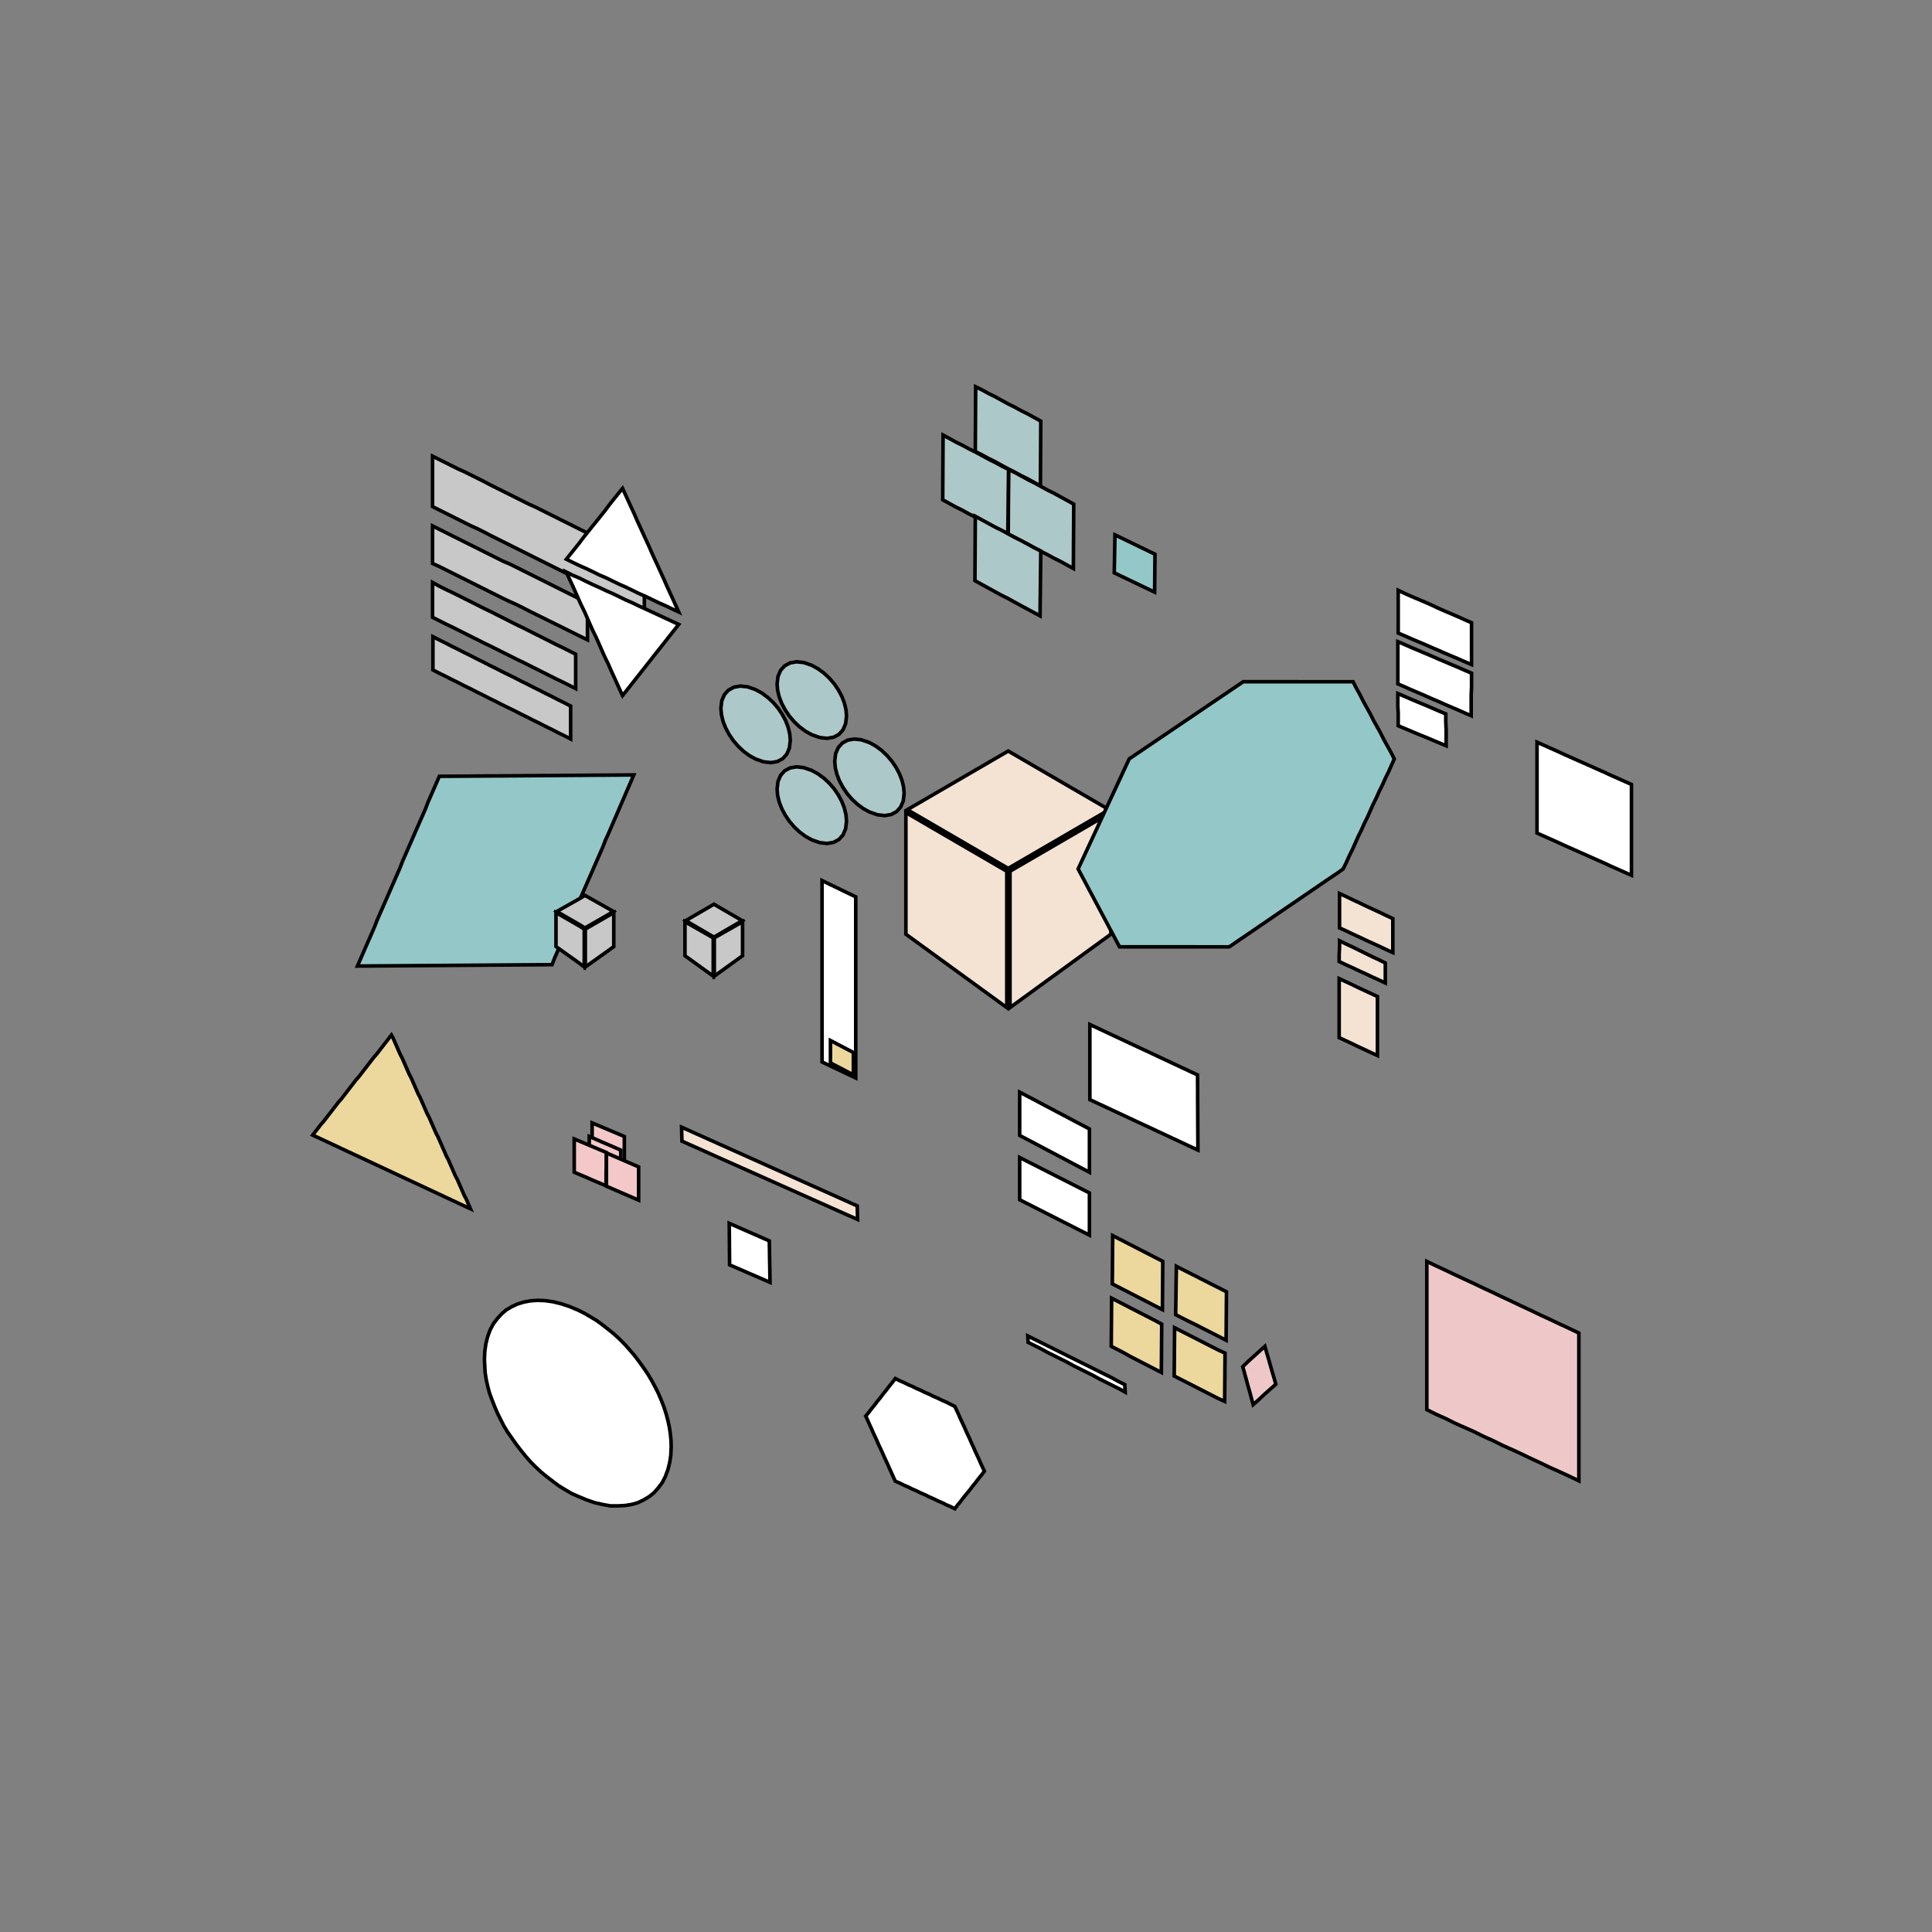 <!DOCTYPE svg>
<svg xmlns="http://www.w3.org/2000/svg" xmlns:xlink="http://www.w3.org/1999/xlink" width="1080" height="1080">
<rect width="100%" height="100%" fill="#808080" stroke="none"/>
<g transform="translate(540,540)">
<g transform="scale(2,2)">
<path stroke="rgb(0,0,0)" stroke-opacity="1" fill="rgb(148,200,200)" fill-opacity="1" id="bb1_2_" d="M-170.1 0.014 L-169.3 -1.815 L-168.5 -3.644 L-167.7 -5.472 L-166.9 -7.301 L-166.1 -9.129 L-165.3 -10.96 L-164.6 -12.79 L-163.8 -14.62 L-163 -16.44 L-162.2 -18.27 L-161.4 -20.1 L-160.6 -21.93 L-159.8 -23.76 L-159 -25.59 L-158.2 -27.42 L-157.5 -29.24 L-156.7 -31.07 L-155.9 -32.9 L-155.1 -34.73 L-154.3 -36.56 L-153.5 -38.39 L-152.7 -40.22 L-151.9 -42.04 L-151.1 -43.87 L-150.4 -45.7 L-149.6 -47.53 L-148.8 -49.36 L-148 -51.19 L-147.2 -53.02 L-145.2 -53.03 L-143.2 -53.04 L-141.2 -53.06 L-139.1 -53.07 L-137.1 -53.09 L-135.1 -53.1 L-133.1 -53.12 L-131.1 -53.13 L-129.1 -53.14 L-127.1 -53.16 L-125.1 -53.17 L-123 -53.19 L-121 -53.2 L-119 -53.22 L-117 -53.23 L-115 -53.24 L-113 -53.26 L-111 -53.27 L-109 -53.29 L-106.9 -53.3 L-104.9 -53.32 L-102.9 -53.33 L-100.9 -53.34 L-98.9 -53.36 L-96.89 -53.37 L-94.88 -53.39 L-92.86 -53.4 L-93.65 -51.57 L-94.44 -49.75 L-95.23 -47.92 L-96.02 -46.09 L-96.81 -44.26 L-97.6 -42.43 L-98.39 -40.6 L-99.18 -38.77 L-99.97 -36.94 L-100.8 -35.12 L-101.5 -33.29 L-102.3 -31.46 L-103.1 -29.63 L-103.9 -27.8 L-104.7 -25.97 L-105.5 -24.14 L-106.3 -22.32 L-107.1 -20.49 L-107.9 -18.66 L-108.6 -16.83 L-109.4 -15 L-110.2 -13.17 L-111 -11.34 L-111.8 -9.516 L-112.6 -7.688 L-113.4 -5.859 L-114.2 -4.03 L-115 -2.202 L-115.7 -0.373 L-117.8 -0.359 L-119.8 -0.345 L-121.8 -0.33 L-123.8 -0.316 L-125.8 -0.302 L-127.8 -0.287 L-129.8 -0.273 L-131.8 -0.259 L-133.9 -0.244 L-135.9 -0.23 L-137.9 -0.216 L-139.9 -0.201 L-141.9 -0.187 L-143.9 -0.173 L-145.9 -0.158 L-147.9 -0.144 L-150 -0.13 L-152 -0.115 L-154 -0.101 L-156 -0.087 L-158 -0.072 L-160 -0.058 L-162 -0.044 L-164 -0.029 L-166.1 -0.015 L-168.1 -0.001 L-170.1 0.014 Z " />
<path stroke="rgb(0,0,0)" stroke-opacity="1" fill="rgb(236,216,157)" fill-opacity="1" id="pr2_1_" d="M72.7 104.6 L70.94 103.7 L69.18 102.8 L67.41 101.9 L65.65 101 L63.89 100.1 L62.13 99.25 L60.36 98.35 L58.6 97.45 L58.63 95.52 L58.66 93.59 L58.69 91.66 L58.71 89.74 L58.74 87.81 L58.77 85.88 L58.8 83.95 L60.55 84.84 L62.3 85.73 L64.05 86.61 L65.8 87.5 L67.55 88.39 L69.3 89.28 L71.05 90.16 L72.8 91.05 L72.79 92.99 L72.77 94.94 L72.76 96.88 L72.74 98.82 L72.73 100.8 L72.71 102.7 L72.7 104.6 Z " />
<path stroke="rgb(0,0,0)" stroke-opacity="1" fill="rgb(236,216,157)" fill-opacity="1" id="pr1_1_" d="M54.9 96.05 L53.15 95.15 L51.4 94.25 L49.65 93.35 L47.9 92.45 L46.15 91.55 L44.4 90.65 L42.65 89.75 L40.9 88.85 L40.91 86.92 L40.93 84.99 L40.94 83.06 L40.96 81.14 L40.97 79.21 L40.99 77.28 L41 75.35 L42.75 76.25 L44.5 77.15 L46.25 78.05 L48 78.95 L49.75 79.85 L51.5 80.75 L53.25 81.65 L55 82.55 L54.99 84.48 L54.97 86.41 L54.96 88.34 L54.94 90.26 L54.93 92.19 L54.91 94.12 L54.9 96.05 Z " />
<path stroke="rgb(0,0,0)" stroke-opacity="1" fill="rgb(236,216,157)" fill-opacity="1" id="pr3_1_" d="M54.6 113.6 L52.85 112.7 L51.1 111.8 L49.35 110.9 L47.6 110 L45.85 109.1 L44.1 108.1 L42.35 107.2 L40.6 106.3 L40.61 104.4 L40.63 102.5 L40.64 100.6 L40.66 98.64 L40.67 96.71 L40.69 94.78 L40.7 92.85 L42.45 93.75 L44.2 94.65 L45.95 95.55 L47.7 96.45 L49.45 97.35 L51.2 98.25 L52.95 99.15 L54.7 100.1 L54.69 102 L54.67 103.9 L54.66 105.8 L54.64 107.8 L54.63 109.7 L54.61 111.6 L54.6 113.6 Z " />
<path stroke="rgb(0,0,0)" stroke-opacity="1" fill="rgb(236,216,157)" fill-opacity="1" id="pr4_1_" d="M72.3 121.7 L70.54 120.9 L68.77 120 L67.01 119.1 L65.25 118.2 L63.49 117.3 L61.73 116.4 L59.96 115.5 L58.2 114.6 L58.21 112.7 L58.23 110.8 L58.24 108.9 L58.26 106.9 L58.27 105 L58.29 103.1 L58.3 101.1 L60.06 102 L61.82 102.9 L63.59 103.8 L65.35 104.7 L67.11 105.6 L68.87 106.5 L70.64 107.4 L72.4 108.2 L72.39 110.2 L72.37 112.1 L72.36 114 L72.34 116 L72.33 117.9 L72.31 119.8 L72.3 121.7 Z " />
<path stroke="rgb(0,0,0)" stroke-opacity="1" fill="rgb(238,200,200)" fill-opacity="1" id="ll1_1_" d="M171.3 143.9 L168.6 142.6 L166 141.4 L163.3 140.2 L160.6 138.9 L158 137.7 L155.3 136.4 L152.7 135.2 L150 134 L147.4 132.7 L144.7 131.5 L142.1 130.2 L139.4 129 L136.7 127.8 L134.1 126.5 L131.4 125.3 L128.8 124 L128.8 121.1 L128.8 118.1 L128.8 115.1 L128.8 112.2 L128.8 109.2 L128.8 106.3 L128.8 103.3 L128.8 100.3 L128.8 97.37 L128.8 94.41 L128.8 91.45 L128.8 88.49 L128.8 85.53 L128.8 82.57 L131.4 83.82 L134.1 85.07 L136.7 86.32 L139.4 87.57 L142.1 88.82 L144.7 90.07 L147.4 91.32 L150 92.57 L152.7 93.82 L155.3 95.07 L158 96.32 L160.6 97.57 L163.3 98.82 L166 100.1 L168.6 101.3 L171.3 102.6 L171.3 105.5 L171.3 108.5 L171.3 111.4 L171.3 114.4 L171.3 117.3 L171.3 120.3 L171.3 123.2 L171.3 126.2 L171.3 129.1 L171.3 132.1 L171.3 135 L171.3 138 L171.3 140.9 L171.3 143.9 Z " />
<path stroke="rgb(0,0,0)" stroke-opacity="1" fill="rgb(255,255,255)" fill-opacity="1" id="cl1_1_" d="M17.26 103.4 L19.07 104.3 L20.88 105.2 L22.69 106.1 L24.5 107 L26.3 107.9 L28.11 108.8 L29.92 109.7 L31.73 110.6 L33.54 111.5 L35.35 112.4 L37.16 113.3 L38.97 114.2 L40.78 115.1 L42.58 116.1 L44.39 117 L44.49 119.1 L42.68 118.1 L40.87 117.2 L39.07 116.3 L37.26 115.4 L35.45 114.4 L33.64 113.5 L31.83 112.6 L30.02 111.7 L28.21 110.7 L26.4 109.8 L24.6 108.9 L22.79 108 L20.98 107 L19.17 106.1 L17.36 105.2 L17.26 103.4 Z " />
<path stroke="rgb(0,0,0)" stroke-opacity="1" fill="rgb(255,255,255)" fill-opacity="1" id="a5_2_" d="M186 -50.75 L184.1 -51.59 L182.2 -52.44 L180.3 -53.28 L178.5 -54.12 L176.6 -54.96 L174.7 -55.81 L172.8 -56.65 L170.9 -57.49 L169 -58.34 L167.1 -59.18 L165.3 -60.02 L163.4 -60.86 L161.5 -61.71 L159.6 -62.55 L159.6 -60.6 L159.6 -58.64 L159.6 -56.69 L159.6 -54.73 L159.6 -52.78 L159.6 -50.83 L159.6 -48.87 L159.6 -46.92 L159.6 -44.97 L159.6 -43.01 L159.6 -41.06 L159.6 -39.1 L159.6 -37.15 L161.5 -36.31 L163.4 -35.46 L165.3 -34.62 L167.1 -33.78 L169 -32.94 L170.9 -32.09 L172.8 -31.25 L174.7 -30.41 L176.6 -29.56 L178.5 -28.72 L180.3 -27.88 L182.2 -27.04 L184.1 -26.19 L186 -25.35 L186 -27.3 L186 -29.26 L186 -31.21 L186 -33.17 L186 -35.12 L186 -37.07 L186 -39.03 L186 -40.98 L186 -42.93 L186 -44.89 L186 -46.84 L186 -48.8 L186 -50.75 Z " />
<path stroke="rgb(0,0,0)" stroke-opacity="1" fill="rgb(255,255,255)" fill-opacity="1" id="a6_2_" d="M64.82 51.45 L63.04 50.62 L61.26 49.79 L59.49 48.96 L57.71 48.13 L55.93 47.3 L54.16 46.47 L52.38 45.64 L50.61 44.81 L48.83 43.99 L47.05 43.16 L45.28 42.33 L43.5 41.5 L41.72 40.67 L39.95 39.84 L38.17 39.01 L36.39 38.18 L34.62 37.35 L34.62 35.25 L34.62 33.15 L34.62 31.05 L34.62 28.95 L34.62 26.85 L34.62 24.75 L34.62 22.65 L34.62 20.55 L34.62 18.45 L34.62 16.35 L36.39 17.18 L38.16 18.01 L39.93 18.84 L41.7 19.67 L43.47 20.5 L45.24 21.33 L47.01 22.16 L48.78 22.99 L50.55 23.81 L52.32 24.64 L54.09 25.47 L55.86 26.3 L57.63 27.13 L59.41 27.96 L61.18 28.79 L62.95 29.62 L64.72 30.45 L64.73 32.36 L64.74 34.27 L64.74 36.18 L64.75 38.09 L64.76 40 L64.77 41.9 L64.78 43.81 L64.79 45.72 L64.8 47.63 L64.81 49.54 L64.82 51.45 Z " />
<path stroke="rgb(0,0,0)" stroke-opacity="1" fill="rgb(148,200,200)" fill-opacity="1" id="rtr1_2_" d="M41.64 -120.5 L43.51 -119.6 L45.37 -118.7 L47.23 -117.8 L49.09 -116.9 L50.95 -116 L52.82 -115.1 L52.8 -113 L52.78 -110.9 L52.76 -108.7 L52.74 -106.6 L52.72 -104.5 L50.84 -105.4 L48.96 -106.3 L47.08 -107.2 L45.2 -108.1 L43.32 -109 L41.44 -109.9 L41.48 -112 L41.52 -114.1 L41.56 -116.3 L41.6 -118.4 L41.64 -120.5 Z " />
<path stroke="rgb(0,0,0)" stroke-opacity="1" fill="rgb(238,200,200)" fill-opacity="1" id="sg1_2_" d="M80.26 122.6 L79.77 120.8 L79.29 119 L78.8 117.3 L78.32 115.5 L77.83 113.7 L77.35 112 L78.89 110.5 L80.44 109.1 L81.99 107.7 L83.54 106.3 L84.05 108.1 L84.56 109.8 L85.07 111.6 L85.58 113.4 L86.09 115.1 L86.6 116.9 L85.01 118.3 L83.43 119.7 L81.84 121.2 L80.26 122.6 Z " />
<path stroke="rgb(0,0,0)" stroke-opacity="1" fill="rgb(255,255,255)" fill-opacity="1" id="a12_2_" d="M-54.78 88.43 L-56.66 87.61 L-58.54 86.79 L-60.43 85.98 L-62.31 85.16 L-64.19 84.34 L-66.08 83.53 L-66.09 81.59 L-66.11 79.66 L-66.13 77.73 L-66.14 75.79 L-66.16 73.86 L-66.18 71.93 L-64.31 72.74 L-62.44 73.56 L-60.58 74.38 L-58.71 75.19 L-56.84 76.01 L-54.98 76.83 L-54.94 78.76 L-54.91 80.69 L-54.88 82.63 L-54.84 84.56 L-54.81 86.49 L-54.78 88.43 Z " />
<path stroke="rgb(0,0,0)" stroke-opacity="1" fill="rgb(255,255,255)" fill-opacity="1" id="secscl1_2_" d="M-30.82 31.31 L-31.99 30.75 L-33.17 30.19 L-34.35 29.63 L-35.52 29.07 L-36.7 28.51 L-37.88 27.95 L-39.05 27.39 L-40.23 26.83 L-40.23 25.56 L-40.23 24.29 L-40.23 23.03 L-40.23 21.76 L-40.23 20.49 L-40.23 19.22 L-40.23 17.96 L-40.23 16.69 L-40.23 15.42 L-40.23 14.15 L-40.23 12.89 L-40.23 11.62 L-40.23 10.35 L-40.23 9.083 L-40.23 7.816 L-40.23 6.548 L-40.23 5.281 L-40.23 4.013 L-40.23 2.746 L-40.23 1.478 L-40.23 0.211 L-40.23 -1.057 L-40.23 -2.324 L-40.23 -3.592 L-40.23 -4.859 L-40.23 -6.126 L-40.23 -7.394 L-40.23 -8.661 L-40.23 -9.929 L-40.23 -11.2 L-40.23 -12.46 L-40.23 -13.73 L-40.23 -15 L-40.23 -16.27 L-40.23 -17.53 L-40.23 -18.8 L-40.23 -20.07 L-40.23 -21.34 L-40.23 -22.6 L-40.23 -23.87 L-39.05 -23.3 L-37.88 -22.73 L-36.7 -22.17 L-35.52 -21.6 L-34.35 -21.03 L-33.17 -20.46 L-31.99 -19.89 L-30.82 -19.33 L-30.82 -18.06 L-30.82 -16.79 L-30.82 -15.53 L-30.82 -14.26 L-30.82 -13 L-30.82 -11.73 L-30.82 -10.46 L-30.82 -9.199 L-30.82 -7.933 L-30.82 -6.667 L-30.82 -5.401 L-30.82 -4.136 L-30.82 -2.87 L-30.82 -1.604 L-30.82 -0.338 L-30.82 0.928 L-30.82 2.194 L-30.82 3.46 L-30.82 4.725 L-30.82 5.991 L-30.82 7.257 L-30.82 8.523 L-30.82 9.789 L-30.82 11.05 L-30.82 12.32 L-30.82 13.59 L-30.82 14.85 L-30.82 16.12 L-30.82 17.38 L-30.82 18.65 L-30.82 19.92 L-30.82 21.18 L-30.82 22.45 L-30.82 23.71 L-30.82 24.98 L-30.82 26.25 L-30.82 27.51 L-30.82 28.78 L-30.82 30.04 L-30.82 31.31 Z " />
<path stroke="rgb(0,0,0)" stroke-opacity="1" fill="rgb(255,255,255)" fill-opacity="1" id="a7_1_" d="M141.3 -84.25 L139.4 -85.05 L137.6 -85.85 L135.7 -86.65 L133.8 -87.45 L132 -88.25 L130.1 -89.05 L128.3 -89.85 L126.4 -90.65 L124.5 -91.45 L122.7 -92.25 L120.8 -93.05 L120.8 -95.03 L120.8 -97.02 L120.8 -99 L120.8 -101 L120.8 -103 L120.8 -105 L122.7 -104.1 L124.5 -103.3 L126.4 -102.5 L128.3 -101.7 L130.1 -100.9 L132 -100 L133.8 -99.22 L135.7 -98.4 L137.6 -97.59 L139.4 -96.77 L141.3 -95.95 L141.3 -94 L141.3 -92.05 L141.3 -90.1 L141.3 -88.15 L141.3 -86.2 L141.3 -84.25 Z " />
<path stroke="rgb(0,0,0)" stroke-opacity="1" fill="rgb(255,255,255)" fill-opacity="1" id="a8_1_" d="M141.2 -69.95 L139.3 -70.76 L137.5 -71.57 L135.6 -72.38 L133.7 -73.19 L131.9 -74 L130 -74.8 L128.2 -75.61 L126.3 -76.42 L124.4 -77.23 L122.6 -78.04 L120.7 -78.85 L120.7 -80.82 L120.7 -82.78 L120.7 -84.75 L120.7 -86.72 L120.7 -88.68 L120.7 -90.65 L122.6 -89.85 L124.4 -89.05 L126.3 -88.25 L128.2 -87.45 L130.1 -86.65 L131.9 -85.85 L133.8 -85.05 L135.7 -84.25 L137.6 -83.45 L139.4 -82.65 L141.3 -81.85 L141.3 -79.87 L141.3 -77.88 L141.2 -75.9 L141.2 -73.92 L141.2 -71.93 L141.2 -69.95 Z " />
<path stroke="rgb(0,0,0)" stroke-opacity="1" fill="rgb(255,255,255)" fill-opacity="1" id="a9_1_" d="M134.2 -61.55 L132.3 -62.35 L130.4 -63.15 L128.5 -63.95 L126.5 -64.75 L124.6 -65.55 L122.7 -66.35 L120.8 -67.15 L120.8 -68.95 L120.8 -70.75 L120.7 -72.55 L120.7 -74.35 L120.7 -76.15 L122.6 -75.34 L124.5 -74.52 L126.4 -73.71 L128.4 -72.89 L130.3 -72.08 L132.2 -71.26 L134.1 -70.45 L134.1 -68.23 L134.2 -66 L134.2 -63.77 L134.2 -61.55 Z " />
<path stroke="rgb(0,0,0)" stroke-opacity="1" fill="rgb(255,255,255)" fill-opacity="1" id="a17_1_" d="M34.5 57.65 L32.73 56.71 L30.95 55.78 L29.18 54.84 L27.41 53.9 L25.64 52.97 L23.86 52.03 L22.09 51.1 L20.32 50.16 L18.55 49.22 L16.77 48.29 L15 47.35 L15 45.33 L15 43.32 L15 41.3 L15 39.28 L15 37.27 L15 35.25 L16.77 36.19 L18.55 37.12 L20.32 38.06 L22.09 39 L23.86 39.93 L25.64 40.87 L27.41 41.8 L29.18 42.74 L30.95 43.68 L32.73 44.61 L34.5 45.55 L34.5 47.57 L34.5 49.58 L34.5 51.6 L34.5 53.62 L34.5 55.63 L34.5 57.65 Z " />
<path stroke="rgb(0,0,0)" stroke-opacity="1" fill="rgb(255,255,255)" fill-opacity="1" id="a16_1_" d="M34.5 75.23 L32.73 74.33 L30.95 73.43 L29.18 72.53 L27.41 71.63 L25.64 70.73 L23.86 69.83 L22.09 68.93 L20.32 68.03 L18.55 67.13 L16.77 66.23 L15 65.33 L15 63.36 L15 61.4 L15 59.43 L15 57.46 L15 55.5 L15 53.53 L16.77 54.43 L18.55 55.33 L20.32 56.23 L22.09 57.13 L23.86 58.03 L25.64 58.93 L27.41 59.83 L29.18 60.73 L30.95 61.63 L32.73 62.53 L34.5 63.43 L34.5 65.4 L34.5 67.36 L34.5 69.33 L34.5 71.3 L34.5 73.26 L34.5 75.23 Z " />
<path stroke="rgb(0,0,0)" stroke-opacity="1" fill="rgb(236,216,157)" fill-opacity="1" id="scltrs1_1_" d="M-31.48 30.43 L-32.39 29.95 L-33.31 29.47 L-34.22 28.99 L-35.14 28.51 L-36.05 28.04 L-36.97 27.56 L-37.88 27.08 L-37.88 26.04 L-37.88 24.99 L-37.88 23.95 L-37.88 22.91 L-37.88 21.87 L-37.88 20.83 L-36.97 21.3 L-36.05 21.78 L-35.14 22.26 L-34.22 22.74 L-33.31 23.22 L-32.39 23.7 L-31.48 24.18 L-31.48 25.22 L-31.48 26.26 L-31.48 27.3 L-31.48 28.35 L-31.48 29.39 L-31.48 30.43 Z " />
<path stroke="rgb(0,0,0)" stroke-opacity="1" fill="rgb(244,227,211)" fill-opacity="1" id="a15_1_" d="M119.3 -3.75 L117.4 -4.613 L115.6 -5.475 L113.7 -6.338 L111.8 -7.2 L110 -8.063 L108.1 -8.925 L106.3 -9.788 L104.4 -10.65 L104.4 -12.57 L104.4 -14.49 L104.4 -16.41 L104.4 -18.33 L104.4 -20.25 L106.3 -19.38 L108.1 -18.5 L110 -17.63 L111.8 -16.75 L113.7 -15.88 L115.6 -15 L117.4 -14.13 L119.3 -13.25 L119.3 -11.35 L119.3 -9.45 L119.3 -7.55 L119.3 -5.65 L119.3 -3.75 Z " />
<path stroke="rgb(0,0,0)" stroke-opacity="1" fill="rgb(244,227,211)" fill-opacity="1" id="a14_1_" d="M117.2 4.75 L115.4 3.893 L113.5 3.036 L111.7 2.179 L109.8 1.321 L108 0.464 L106.1 -0.393 L104.3 -1.25 L104.3 -3.183 L104.4 -5.117 L104.4 -7.05 L106.2 -6.164 L108.1 -5.279 L109.9 -4.393 L111.7 -3.507 L113.5 -2.621 L115.4 -1.736 L117.2 -0.85 L117.2 1.017 L117.2 2.883 L117.2 4.75 Z " />
<path stroke="rgb(0,0,0)" stroke-opacity="1" fill="rgb(244,227,211)" fill-opacity="1" id="a13_1_" d="M115 25.03 L113.2 24.2 L111.4 23.36 L109.6 22.53 L107.9 21.7 L106.1 20.86 L104.3 20.03 L104.3 17.97 L104.3 15.9 L104.3 13.84 L104.3 11.78 L104.3 9.717 L104.3 7.654 L104.3 5.592 L104.3 3.529 L106.1 4.363 L107.9 5.196 L109.6 6.029 L111.4 6.863 L113.2 7.696 L115 8.529 L115 10.59 L115 12.65 L115 14.72 L115 16.78 L115 18.84 L115 20.9 L115 22.97 L115 25.03 Z " />
<path stroke="rgb(0,0,0)" stroke-opacity="1" fill="rgb(200,200,200)" fill-opacity="1" id="a1_2_" d="M-110.5 -63.45 L-112.2 -64.33 L-114 -65.2 L-115.7 -66.08 L-117.5 -66.96 L-119.2 -67.84 L-121 -68.71 L-122.7 -69.59 L-124.5 -70.47 L-126.2 -71.35 L-128 -72.22 L-129.8 -73.1 L-131.5 -73.98 L-133.3 -74.85 L-135 -75.73 L-136.8 -76.61 L-138.5 -77.49 L-140.3 -78.36 L-142 -79.24 L-143.8 -80.12 L-145.5 -81 L-147.3 -81.87 L-149 -82.75 L-149 -84.61 L-149 -86.47 L-149 -88.33 L-149 -90.19 L-149 -92.05 L-147.3 -91.17 L-145.5 -90.29 L-143.8 -89.4 L-142 -88.52 L-140.3 -87.64 L-138.5 -86.76 L-136.8 -85.88 L-135 -85 L-133.3 -84.11 L-131.5 -83.23 L-129.8 -82.35 L-128 -81.47 L-126.2 -80.59 L-124.5 -79.7 L-122.7 -78.82 L-121 -77.94 L-119.2 -77.06 L-117.5 -76.18 L-115.7 -75.3 L-114 -74.41 L-112.2 -73.53 L-110.5 -72.65 L-110.5 -70.81 L-110.5 -68.97 L-110.5 -67.13 L-110.5 -65.29 L-110.5 -63.45 Z " />
<path stroke="rgb(0,0,0)" stroke-opacity="1" fill="rgb(200,200,200)" fill-opacity="1" id="a4_2_" d="M-89.9 -98.91 L-91.69 -99.8 L-93.49 -100.7 L-95.28 -101.6 L-97.08 -102.5 L-98.87 -103.4 L-100.7 -104.3 L-102.5 -105.2 L-104.3 -106.1 L-106 -107 L-107.8 -107.8 L-109.6 -108.7 L-111.4 -109.6 L-113.2 -110.5 L-115 -111.4 L-116.8 -112.3 L-118.6 -113.2 L-120.4 -114.1 L-122.2 -115 L-124 -115.9 L-125.8 -116.8 L-127.6 -117.7 L-129.4 -118.6 L-131.2 -119.5 L-133 -120.4 L-134.7 -121.3 L-136.5 -122.2 L-138.3 -123 L-140.1 -123.9 L-141.9 -124.8 L-143.7 -125.7 L-145.5 -126.6 L-147.3 -127.5 L-149.1 -128.4 L-149.1 -130.4 L-149.1 -132.4 L-149.1 -134.5 L-149.1 -136.5 L-149.1 -138.5 L-149.1 -140.5 L-149.1 -142.5 L-147.3 -141.6 L-145.5 -140.7 L-143.7 -139.8 L-141.9 -138.9 L-140.1 -138.1 L-138.3 -137.2 L-136.5 -136.3 L-134.7 -135.4 L-133 -134.5 L-131.2 -133.6 L-129.4 -132.7 L-127.6 -131.8 L-125.8 -130.9 L-124 -130 L-122.2 -129.1 L-120.4 -128.3 L-118.6 -127.4 L-116.8 -126.5 L-115 -125.6 L-113.2 -124.7 L-111.4 -123.8 L-109.6 -122.9 L-107.8 -122 L-106 -121.1 L-104.3 -120.2 L-102.5 -119.3 L-100.7 -118.5 L-98.87 -117.6 L-97.08 -116.7 L-95.28 -115.8 L-93.49 -114.9 L-91.69 -114 L-89.9 -113.1 L-89.9 -111.1 L-89.9 -109.1 L-89.9 -107 L-89.9 -105 L-89.9 -103 L-89.9 -100.9 L-89.9 -98.91 Z " />
<path stroke="rgb(0,0,0)" stroke-opacity="1" fill="rgb(200,200,200)" fill-opacity="1" id="a2_1_" d="M-109.1 -77.55 L-110.9 -78.45 L-112.7 -79.36 L-114.6 -80.26 L-116.4 -81.17 L-118.2 -82.07 L-120 -82.98 L-121.8 -83.88 L-123.6 -84.79 L-125.5 -85.69 L-127.3 -86.6 L-129.1 -87.5 L-130.9 -88.4 L-132.7 -89.31 L-134.6 -90.21 L-136.4 -91.12 L-138.2 -92.02 L-140 -92.93 L-141.8 -93.83 L-143.6 -94.74 L-145.5 -95.64 L-147.3 -96.55 L-149.1 -97.45 L-149.1 -99.39 L-149.1 -101.3 L-149.1 -103.3 L-149.1 -105.2 L-149.1 -107.2 L-147.3 -106.2 L-145.5 -105.3 L-143.6 -104.4 L-141.8 -103.5 L-140 -102.6 L-138.2 -101.7 L-136.4 -100.8 L-134.6 -99.88 L-132.7 -98.97 L-130.9 -98.06 L-129.1 -97.15 L-127.3 -96.24 L-125.5 -95.33 L-123.6 -94.42 L-121.8 -93.51 L-120 -92.6 L-118.2 -91.7 L-116.4 -90.79 L-114.6 -89.88 L-112.7 -88.97 L-110.9 -88.06 L-109.1 -87.15 L-109.1 -85.23 L-109.1 -83.31 L-109.1 -81.39 L-109.1 -79.47 L-109.1 -77.55 Z " />
<path stroke="rgb(0,0,0)" stroke-opacity="1" fill="rgb(200,200,200)" fill-opacity="1" id="a3_1_" d="M-105.8 -91.15 L-107.6 -92.04 L-109.4 -92.93 L-111.2 -93.83 L-113 -94.72 L-114.8 -95.61 L-116.6 -96.5 L-118.4 -97.39 L-120.2 -98.28 L-122 -99.17 L-123.8 -100.1 L-125.6 -101 L-127.4 -101.8 L-129.3 -102.7 L-131.1 -103.6 L-132.9 -104.5 L-134.7 -105.4 L-136.5 -106.3 L-138.3 -107.2 L-140.1 -108.1 L-141.9 -109 L-143.7 -109.9 L-145.5 -110.8 L-147.3 -111.7 L-149.1 -112.5 L-149.1 -114.6 L-149.1 -116.7 L-149.1 -118.8 L-149.1 -120.9 L-149.1 -123 L-147.3 -122.1 L-145.5 -121.2 L-143.7 -120.3 L-141.9 -119.4 L-140.1 -118.5 L-138.3 -117.6 L-136.5 -116.7 L-134.7 -115.8 L-132.9 -114.9 L-131.1 -114 L-129.3 -113.1 L-127.4 -112.3 L-125.6 -111.4 L-123.8 -110.5 L-122 -109.6 L-120.2 -108.7 L-118.4 -107.8 L-116.6 -106.9 L-114.8 -106 L-113 -105.1 L-111.2 -104.2 L-109.4 -103.3 L-107.6 -102.4 L-105.8 -101.5 L-105.8 -99.47 L-105.8 -97.39 L-105.8 -95.31 L-105.8 -93.23 L-105.8 -91.15 Z " />
<path stroke="rgb(0,0,0)" stroke-opacity="1" fill="rgb(244,227,211)" fill-opacity="1" id="a11_1_" d="M-30.3 70.85 L-32.12 70.04 L-33.94 69.23 L-35.76 68.42 L-37.57 67.61 L-39.39 66.79 L-41.21 65.98 L-43.03 65.17 L-44.85 64.36 L-46.67 63.55 L-48.49 62.74 L-50.3 61.93 L-52.12 61.12 L-53.94 60.31 L-55.76 59.49 L-57.58 58.68 L-59.4 57.87 L-61.21 57.06 L-63.03 56.25 L-64.85 55.44 L-66.67 54.63 L-68.49 53.82 L-70.31 53.01 L-72.13 52.19 L-73.94 51.38 L-75.76 50.57 L-77.58 49.76 L-79.4 48.95 L-79.45 47 L-79.5 45.05 L-77.68 45.86 L-75.86 46.68 L-74.04 47.49 L-72.23 48.31 L-70.41 49.12 L-68.59 49.94 L-66.77 50.75 L-64.95 51.57 L-63.13 52.38 L-61.31 53.2 L-59.5 54.01 L-57.68 54.83 L-55.86 55.64 L-54.04 56.46 L-52.22 57.27 L-50.4 58.09 L-48.59 58.9 L-46.77 59.72 L-44.95 60.53 L-43.13 61.35 L-41.31 62.16 L-39.49 62.98 L-37.67 63.79 L-35.86 64.61 L-34.04 65.42 L-32.22 66.24 L-30.4 67.05 L-30.35 68.95 L-30.3 70.85 Z " />
<path stroke="rgb(0,0,0)" stroke-opacity="1" fill="rgb(244,200,200)" fill-opacity="1" id="fus1_1_" d="M-95.5 56.95 L-97.3 56.19 L-99.1 55.43 L-100.9 54.67 L-102.7 53.91 L-104.5 53.15 L-104.5 51.29 L-104.5 49.43 L-104.5 47.57 L-104.5 45.71 L-104.5 43.85 L-102.7 44.61 L-100.9 45.37 L-99.1 46.13 L-97.3 46.89 L-95.5 47.65 L-95.5 49.51 L-95.5 51.37 L-95.5 53.23 L-95.5 55.09 L-95.5 56.95 Z " />
<path stroke="rgb(0,0,0)" stroke-opacity="1" fill="rgb(244,200,200)" fill-opacity="1" id="fus2_1_" d="M-96.5 60.95 L-98.3 60.17 L-100.1 59.39 L-101.9 58.61 L-103.7 57.83 L-105.5 57.05 L-105.5 55.17 L-105.4 53.29 L-105.4 51.41 L-105.3 49.53 L-105.3 47.65 L-103.5 48.41 L-101.8 49.17 L-100 49.93 L-98.26 50.69 L-96.5 51.45 L-96.5 53.35 L-96.5 55.25 L-96.5 57.15 L-96.5 59.05 L-96.5 60.95 Z " />
<path stroke="rgb(0,0,0)" stroke-opacity="1" fill="rgb(244,200,200)" fill-opacity="1" id="fus3_1_" d="M-100.6 61.44 L-102.4 60.68 L-104.2 59.92 L-105.9 59.16 L-107.7 58.4 L-109.5 57.64 L-109.5 55.78 L-109.5 53.92 L-109.5 52.06 L-109.5 50.2 L-109.5 48.34 L-107.7 49.1 L-105.9 49.86 L-104.1 50.62 L-102.3 51.38 L-100.5 52.14 L-100.5 54 L-100.5 55.86 L-100.6 57.72 L-100.6 59.58 L-100.6 61.44 Z " />
<path stroke="rgb(0,0,0)" stroke-opacity="1" fill="rgb(244,200,200)" fill-opacity="1" id="fus4_1_" d="M-91.5 65.45 L-93.3 64.67 L-95.1 63.89 L-96.9 63.11 L-98.7 62.33 L-100.5 61.55 L-100.5 59.69 L-100.5 57.83 L-100.5 55.97 L-100.5 54.11 L-100.5 52.25 L-98.7 53.03 L-96.9 53.81 L-95.1 54.59 L-93.3 55.37 L-91.5 56.15 L-91.5 58.01 L-91.5 59.87 L-91.5 61.73 L-91.5 63.59 L-91.5 65.45 Z " />
<path stroke="rgb(0,0,0)" stroke-opacity="1" fill="rgb(173,200,200)" fill-opacity="1" id="swap1_1_" d="M30.01 -111.1 L28.19 -112.1 L26.37 -113.1 L24.55 -114 L22.73 -115 L20.91 -115.9 L19.09 -116.9 L17.27 -117.9 L15.45 -118.8 L13.63 -119.8 L11.81 -120.7 L11.82 -122.8 L11.83 -124.8 L11.84 -126.8 L11.85 -128.8 L11.87 -130.8 L11.88 -132.8 L11.89 -134.8 L11.9 -136.8 L11.91 -138.8 L13.73 -137.9 L15.55 -136.9 L17.37 -135.9 L19.19 -135 L21.01 -134 L22.83 -133 L24.65 -132.1 L26.47 -131.1 L28.29 -130.1 L30.11 -129.1 L30.1 -127.1 L30.09 -125.1 L30.08 -123.1 L30.07 -121.1 L30.05 -119.1 L30.04 -117.1 L30.03 -115.1 L30.02 -113.1 L30.01 -111.1 Z " />
<path stroke="rgb(0,0,0)" stroke-opacity="1" fill="rgb(173,200,200)" fill-opacity="1" id="swap3_1_" d="M20.8 -134.2 L18.98 -135.2 L17.16 -136.2 L15.34 -137.1 L13.52 -138.1 L11.7 -139 L9.88 -140 L8.06 -141 L6.24 -141.9 L4.42 -142.9 L2.6 -143.8 L2.611 -145.9 L2.622 -147.9 L2.633 -149.9 L2.644 -151.9 L2.656 -153.9 L2.667 -155.9 L2.678 -157.9 L2.689 -159.9 L2.7 -161.9 L4.52 -161 L6.34 -160 L8.16 -159.1 L9.98 -158.1 L11.8 -157.1 L13.62 -156.2 L15.44 -155.2 L17.26 -154.3 L19.08 -153.3 L20.9 -152.3 L20.89 -150.3 L20.88 -148.3 L20.87 -146.3 L20.86 -144.3 L20.84 -142.3 L20.83 -140.3 L20.82 -138.3 L20.81 -136.3 L20.8 -134.2 Z " />
<path stroke="rgb(0,0,0)" stroke-opacity="1" fill="rgb(173,200,200)" fill-opacity="1" id="swap2_1_" d="M11.69 -120.7 L9.871 -121.6 L8.051 -122.6 L6.231 -123.5 L4.411 -124.5 L2.591 -125.5 L0.77 -126.4 L-1.049 -127.4 L-2.869 -128.3 L-4.689 -129.3 L-6.509 -130.3 L-6.498 -132.3 L-6.487 -134.3 L-6.476 -136.3 L-6.465 -138.3 L-6.454 -140.3 L-6.443 -142.3 L-6.432 -144.3 L-6.421 -146.3 L-6.409 -148.4 L-4.579 -147.4 L-2.749 -146.4 L-0.919 -145.5 L0.91 -144.5 L2.741 -143.6 L4.571 -142.6 L6.401 -141.6 L8.231 -140.7 L10.06 -139.7 L11.89 -138.8 L11.87 -136.7 L11.85 -134.7 L11.82 -132.7 L11.8 -130.7 L11.78 -128.7 L11.76 -126.7 L11.73 -124.7 L11.71 -122.7 L11.69 -120.7 Z " />
<path stroke="rgb(0,0,0)" stroke-opacity="1" fill="rgb(173,200,200)" fill-opacity="1" id="swap4_1_" d="M20.7 -97.86 L18.88 -98.84 L17.06 -99.82 L15.24 -100.8 L13.42 -101.8 L11.6 -102.8 L9.78 -103.7 L7.96 -104.7 L6.14 -105.7 L4.32 -106.7 L2.5 -107.7 L2.511 -109.7 L2.522 -111.7 L2.533 -113.7 L2.544 -115.7 L2.556 -117.7 L2.567 -119.7 L2.578 -121.7 L2.589 -123.7 L2.6 -125.7 L4.43 -124.7 L6.26 -123.7 L8.09 -122.7 L9.92 -121.8 L11.75 -120.8 L13.58 -119.8 L15.41 -118.9 L17.24 -117.9 L19.07 -116.9 L20.9 -116 L20.88 -113.9 L20.86 -111.9 L20.83 -109.9 L20.81 -107.9 L20.79 -105.9 L20.77 -103.9 L20.74 -101.9 L20.72 -99.87 L20.7 -97.86 Z " />
<path stroke="rgb(0,0,0)" stroke-opacity="1" fill="rgb(244,227,211)" fill-opacity="1" id="a10_5_" d="M40 -43.68 L38.24 -42.66 L36.48 -41.63 L34.71 -40.61 L32.95 -39.58 L31.19 -38.56 L29.42 -37.53 L27.66 -36.51 L25.9 -35.48 L24.14 -34.46 L22.37 -33.43 L20.61 -32.41 L18.85 -31.38 L17.09 -30.36 L15.32 -29.33 L13.56 -28.31 L11.8 -27.28 L10.04 -28.31 L8.275 -29.33 L6.512 -30.36 L4.75 -31.38 L2.987 -32.41 L1.225 -33.43 L-0.537 -34.46 L-2.3 -35.48 L-4.063 -36.51 L-5.825 -37.53 L-7.587 -38.56 L-9.35 -39.58 L-11.11 -40.61 L-12.87 -41.63 L-14.64 -42.66 L-16.4 -43.68 L-14.64 -44.71 L-12.87 -45.73 L-11.11 -46.76 L-9.35 -47.78 L-7.587 -48.81 L-5.825 -49.83 L-4.063 -50.86 L-2.3 -51.88 L-0.537 -52.91 L1.225 -53.93 L2.987 -54.96 L4.75 -55.98 L6.512 -57.01 L8.275 -58.03 L10.04 -59.06 L11.8 -60.08 L13.56 -59.06 L15.32 -58.03 L17.09 -57.01 L18.85 -55.98 L20.61 -54.96 L22.37 -53.93 L24.14 -52.91 L25.9 -51.88 L27.66 -50.86 L29.42 -49.83 L31.19 -48.81 L32.95 -47.78 L34.71 -46.76 L36.48 -45.73 L38.24 -44.71 L40 -43.68 Z " />
<path stroke="rgb(0,0,0)" stroke-opacity="1" fill="rgb(244,227,211)" fill-opacity="1" id="a10_4_" d="M40.5 -8.883 L40.5 -10.88 L40.5 -12.88 L40.5 -14.88 L40.5 -16.88 L40.5 -18.88 L40.5 -20.88 L40.5 -22.88 L40.5 -24.88 L40.5 -26.88 L40.5 -28.88 L40.5 -30.88 L40.5 -32.88 L40.5 -34.88 L40.5 -36.88 L40.5 -38.88 L40.5 -40.88 L40.5 -42.88 L38.74 -41.86 L36.98 -40.83 L35.21 -39.81 L33.45 -38.78 L31.69 -37.76 L29.92 -36.73 L28.16 -35.71 L26.4 -34.68 L24.64 -33.66 L22.87 -32.63 L21.11 -31.61 L19.35 -30.58 L17.59 -29.56 L15.82 -28.53 L14.06 -27.51 L12.3 -26.48 L12.3 -24.48 L12.3 -22.47 L12.3 -20.47 L12.3 -18.46 L12.3 -16.46 L12.3 -14.45 L12.3 -12.45 L12.3 -10.44 L12.3 -8.435 L12.3 -6.43 L12.3 -4.425 L12.3 -2.419 L12.3 -0.414 L12.3 1.591 L12.3 3.596 L12.3 5.602 L12.3 7.607 L12.3 9.612 L12.3 11.62 L13.96 10.41 L15.62 9.206 L17.28 8 L18.94 6.794 L20.59 5.588 L22.25 4.382 L23.91 3.176 L25.57 1.97 L27.23 0.764 L28.89 -0.441 L30.55 -1.647 L32.21 -2.853 L33.86 -4.059 L35.52 -5.265 L37.18 -6.471 L38.84 -7.677 L40.5 -8.883 Z " />
<path stroke="rgb(0,0,0)" stroke-opacity="1" fill="rgb(244,227,211)" fill-opacity="1" id="a10_3_" d="M-16.8 -42.88 L-16.8 -40.88 L-16.8 -38.88 L-16.8 -36.88 L-16.8 -34.88 L-16.8 -32.88 L-16.8 -30.88 L-16.8 -28.88 L-16.8 -26.88 L-16.8 -24.88 L-16.8 -22.88 L-16.8 -20.88 L-16.8 -18.88 L-16.8 -16.88 L-16.8 -14.88 L-16.8 -12.88 L-16.8 -10.88 L-16.8 -8.883 L-15.14 -7.677 L-13.48 -6.471 L-11.82 -5.265 L-10.16 -4.059 L-8.506 -2.853 L-6.847 -1.647 L-5.188 -0.441 L-3.529 0.764 L-1.871 1.97 L-0.212 3.176 L1.447 4.382 L3.106 5.588 L4.765 6.794 L6.424 8 L8.082 9.206 L9.741 10.41 L11.4 11.62 L11.4 9.612 L11.4 7.607 L11.4 5.602 L11.4 3.596 L11.4 1.591 L11.4 -0.414 L11.4 -2.419 L11.4 -4.425 L11.4 -6.43 L11.4 -8.435 L11.4 -10.44 L11.4 -12.45 L11.4 -14.45 L11.4 -16.46 L11.4 -18.46 L11.4 -20.47 L11.4 -22.47 L11.4 -24.48 L11.4 -26.48 L9.637 -27.51 L7.875 -28.53 L6.112 -29.56 L4.35 -30.58 L2.587 -31.61 L0.825 -32.63 L-0.938 -33.66 L-2.7 -34.68 L-4.462 -35.71 L-6.225 -36.73 L-7.987 -37.76 L-9.75 -38.78 L-11.51 -39.81 L-13.27 -40.83 L-15.04 -41.86 L-16.8 -42.88 Z " />
<path stroke="rgb(0,0,0)" stroke-opacity="1" fill="rgb(200,200,200)" fill-opacity="1" id="circ1_5_" d="M-62.55 -12.67 L-64.13 -11.75 L-65.71 -10.83 L-67.29 -9.908 L-68.87 -8.988 L-70.45 -8.068 L-72.03 -8.988 L-73.61 -9.908 L-75.19 -10.83 L-76.77 -11.75 L-78.35 -12.67 L-76.77 -13.59 L-75.19 -14.51 L-73.61 -15.43 L-72.03 -16.35 L-70.45 -17.27 L-68.87 -16.35 L-67.29 -15.43 L-65.71 -14.51 L-64.13 -13.59 L-62.55 -12.67 Z " />
<path stroke="rgb(0,0,0)" stroke-opacity="1" fill="rgb(200,200,200)" fill-opacity="1" id="circ1_4_" d="M-62.45 -2.868 L-62.45 -4.768 L-62.45 -6.668 L-62.45 -8.568 L-62.45 -10.47 L-62.45 -12.37 L-64.03 -11.47 L-65.61 -10.57 L-67.19 -9.668 L-68.77 -8.768 L-70.35 -7.868 L-70.35 -5.728 L-70.35 -3.588 L-70.35 -1.448 L-70.35 0.692 L-70.35 2.832 L-68.77 1.692 L-67.19 0.552 L-65.61 -0.588 L-64.03 -1.728 L-62.45 -2.868 Z " />
<path stroke="rgb(0,0,0)" stroke-opacity="1" fill="rgb(200,200,200)" fill-opacity="1" id="circ1_3_" d="M-78.55 -12.37 L-78.55 -10.47 L-78.55 -8.568 L-78.55 -6.668 L-78.55 -4.768 L-78.55 -2.868 L-76.97 -1.728 L-75.39 -0.588 L-73.81 0.552 L-72.23 1.692 L-70.65 2.832 L-70.65 0.692 L-70.65 -1.448 L-70.65 -3.588 L-70.65 -5.728 L-70.65 -7.868 L-72.23 -8.768 L-73.81 -9.668 L-75.39 -10.57 L-76.97 -11.47 L-78.55 -12.37 Z " />
<path stroke="rgb(0,0,0)" stroke-opacity="1" fill="rgb(200,200,200)" fill-opacity="1" id="circ2_5_" d="M-98.55 -15.23 L-100.1 -14.31 L-101.7 -13.39 L-103.3 -12.47 L-104.9 -11.55 L-106.5 -10.63 L-108 -11.55 L-109.6 -12.47 L-111.2 -13.39 L-112.8 -14.31 L-114.4 -15.23 L-112.8 -16.13 L-111.2 -17.03 L-109.6 -17.93 L-108 -18.83 L-106.5 -19.73 L-104.9 -18.83 L-103.3 -17.93 L-101.7 -17.03 L-100.1 -16.13 L-98.55 -15.23 Z " />
<path stroke="rgb(0,0,0)" stroke-opacity="1" fill="rgb(200,200,200)" fill-opacity="1" id="circ2_4_" d="M-98.45 -5.432 L-98.45 -7.332 L-98.45 -9.232 L-98.45 -11.13 L-98.45 -13.03 L-98.45 -14.93 L-100 -14.01 L-101.6 -13.09 L-103.2 -12.17 L-104.8 -11.25 L-106.4 -10.33 L-106.4 -8.212 L-106.4 -6.092 L-106.4 -3.972 L-106.4 -1.852 L-106.4 0.268 L-104.8 -0.872 L-103.2 -2.012 L-101.6 -3.152 L-100 -4.292 L-98.45 -5.432 Z " />
<path stroke="rgb(0,0,0)" stroke-opacity="1" fill="rgb(200,200,200)" fill-opacity="1" id="circ2_3_" d="M-114.6 -14.93 L-114.6 -13.03 L-114.6 -11.13 L-114.6 -9.232 L-114.6 -7.332 L-114.6 -5.432 L-113 -4.292 L-111.4 -3.152 L-109.8 -2.012 L-108.2 -0.872 L-106.7 0.268 L-106.7 -1.852 L-106.7 -3.972 L-106.7 -6.092 L-106.7 -8.212 L-106.7 -10.33 L-108.2 -11.25 L-109.8 -12.17 L-111.4 -13.09 L-113 -14.01 L-114.6 -14.93 Z " />
<path stroke="rgb(0,0,0)" stroke-opacity="1" fill="rgb(148,200,200)" fill-opacity="1" id="bb1" d="M105.4 -27.12 L106.3 -28.93 L107.1 -30.74 L108 -32.55 L108.8 -34.35 L109.6 -36.16 L110.5 -37.97 L111.3 -39.78 L112.2 -41.59 L113 -43.4 L113.8 -45.21 L114.7 -47.02 L115.5 -48.83 L116.4 -50.64 L117.2 -52.45 L118.1 -54.26 L118.9 -56.07 L119.7 -57.88 L118.8 -59.67 L117.8 -61.47 L116.8 -63.27 L115.9 -65.07 L114.9 -66.87 L113.9 -68.66 L113 -70.46 L112 -72.26 L111 -74.06 L110.1 -75.86 L109.1 -77.65 L108.2 -79.45 L106.1 -79.45 L104.1 -79.45 L102 -79.45 L99.98 -79.45 L97.93 -79.45 L95.89 -79.45 L93.84 -79.45 L91.8 -79.46 L89.75 -79.46 L87.71 -79.46 L85.67 -79.46 L83.62 -79.46 L81.58 -79.46 L79.53 -79.46 L77.49 -79.46 L75.81 -78.32 L74.14 -77.19 L72.46 -76.05 L70.78 -74.92 L69.1 -73.78 L67.43 -72.65 L65.75 -71.51 L64.07 -70.38 L62.4 -69.24 L60.72 -68.11 L59.04 -66.97 L57.36 -65.84 L55.69 -64.7 L54.01 -63.57 L52.33 -62.43 L50.66 -61.3 L48.98 -60.16 L47.3 -59.03 L45.62 -57.89 L44.78 -56.08 L43.94 -54.27 L43.1 -52.46 L42.26 -50.66 L41.42 -48.85 L40.58 -47.04 L39.74 -45.23 L38.9 -43.42 L38.06 -41.61 L37.22 -39.8 L36.38 -37.99 L35.54 -36.18 L34.7 -34.37 L33.86 -32.56 L33.02 -30.75 L32.18 -28.94 L31.34 -27.13 L32.3 -25.32 L33.27 -23.51 L34.23 -21.69 L35.2 -19.88 L36.16 -18.06 L37.13 -16.25 L38.09 -14.43 L39.06 -12.62 L40.02 -10.8 L40.99 -8.988 L41.95 -7.173 L42.92 -5.359 L44.96 -5.358 L47 -5.358 L49.05 -5.357 L51.09 -5.357 L53.14 -5.356 L55.18 -5.356 L57.22 -5.355 L59.27 -5.355 L61.31 -5.354 L63.36 -5.354 L65.4 -5.353 L67.45 -5.353 L69.49 -5.352 L71.53 -5.352 L73.58 -5.351 L75.25 -6.497 L76.93 -7.643 L78.61 -8.788 L80.29 -9.934 L81.96 -11.08 L83.64 -12.22 L85.32 -13.37 L86.99 -14.52 L88.67 -15.66 L90.35 -16.81 L92.03 -17.95 L93.7 -19.1 L95.38 -20.24 L97.06 -21.39 L98.73 -22.53 L100.4 -23.68 L102.1 -24.83 L103.8 -25.97 L105.4 -27.12 Z " />
<path stroke="rgb(0,0,0)" stroke-opacity="1" fill="rgb(236,216,157)" fill-opacity="1" id="scltrs1" d="M-160.6 19.3 L-161.2 20.07 L-161.8 20.85 L-162.4 21.63 L-163 22.4 L-163.6 23.18 L-164.2 23.96 L-164.8 24.73 L-165.5 25.51 L-166.1 26.29 L-166.7 27.06 L-167.3 27.84 L-167.9 28.62 L-168.5 29.39 L-169.1 30.17 L-169.7 30.95 L-170.4 31.72 L-171 32.5 L-171.6 33.28 L-172.2 34.05 L-172.8 34.83 L-173.4 35.61 L-174 36.39 L-174.6 37.16 L-175.3 37.94 L-175.9 38.72 L-176.5 39.49 L-177.1 40.27 L-177.7 41.05 L-178.3 41.82 L-178.9 42.6 L-179.5 43.38 L-180.2 44.15 L-180.8 44.93 L-181.4 45.71 L-182 46.48 L-182.6 47.26 L-181.7 47.68 L-180.8 48.1 L-179.9 48.52 L-179 48.94 L-178.1 49.36 L-177.2 49.78 L-176.3 50.2 L-175.4 50.62 L-174.5 51.05 L-173.6 51.47 L-172.7 51.89 L-171.8 52.31 L-170.9 52.73 L-170 53.15 L-169.1 53.57 L-168.2 53.99 L-167.3 54.41 L-166.4 54.83 L-165.5 55.25 L-164.6 55.67 L-163.7 56.09 L-162.8 56.51 L-161.9 56.93 L-161 57.35 L-160.1 57.78 L-159.2 58.2 L-158.3 58.62 L-157.4 59.04 L-156.5 59.46 L-155.6 59.88 L-154.7 60.3 L-153.8 60.72 L-152.9 61.14 L-152 61.56 L-151.1 61.98 L-150.2 62.4 L-149.3 62.82 L-148.4 63.24 L-147.5 63.66 L-146.6 64.08 L-145.7 64.51 L-144.8 64.93 L-143.9 65.35 L-143 65.77 L-142.1 66.19 L-141.2 66.61 L-140.3 67.03 L-139.4 67.45 L-138.5 67.87 L-138.9 66.95 L-139.3 66.04 L-139.7 65.12 L-140.2 64.2 L-140.6 63.29 L-141 62.37 L-141.4 61.45 L-141.8 60.54 L-142.2 59.62 L-142.7 58.71 L-143.1 57.79 L-143.5 56.87 L-143.9 55.96 L-144.3 55.04 L-144.7 54.12 L-145.2 53.21 L-145.6 52.29 L-146 51.37 L-146.4 50.46 L-146.8 49.54 L-147.2 48.62 L-147.6 47.71 L-148.1 46.79 L-148.5 45.87 L-148.9 44.96 L-149.3 44.04 L-149.7 43.12 L-150.1 42.21 L-150.6 41.29 L-151 40.38 L-151.4 39.46 L-151.8 38.54 L-152.2 37.63 L-152.6 36.71 L-153.1 35.79 L-153.5 34.88 L-153.9 33.96 L-154.3 33.04 L-154.7 32.13 L-155.1 31.21 L-155.6 30.29 L-156 29.38 L-156.4 28.46 L-156.8 27.54 L-157.2 26.63 L-157.6 25.71 L-158.1 24.8 L-158.5 23.88 L-158.9 22.96 L-159.3 22.05 L-159.7 21.13 L-160.1 20.21 L-160.6 19.3 Z " />
<path stroke="rgb(0,0,0)" stroke-opacity="1" fill="rgb(255,255,255)" fill-opacity="1" id="a5" d="M-82.4 134.3 L-82.5 136.7 L-82.82 138.8 L-83.33 140.8 L-84.03 142.7 L-84.91 144.4 L-85.96 145.8 L-87.18 147.2 L-88.54 148.3 L-90.05 149.2 L-91.69 150 L-93.45 150.5 L-95.33 150.8 L-97.31 150.9 L-99.4 150.9 L-101.6 150.5 L-103.8 150 L-106.1 149.2 L-108.5 148.2 L-110.3 147.4 L-112 146.4 L-113.8 145.3 L-115.4 144.1 L-117.1 142.8 L-118.7 141.5 L-120.2 140.1 L-121.7 138.6 L-123.1 137 L-124.4 135.4 L-125.7 133.7 L-126.9 132 L-128.1 130.3 L-129.2 128.5 L-130.1 126.7 L-131 124.9 L-131.8 123 L-132.5 121.2 L-133.2 119.3 L-133.7 117.4 L-134.1 115.6 L-134.4 113.7 L-134.5 111.9 L-134.6 110 L-134.5 107.7 L-134.2 105.6 L-133.7 103.6 L-133 101.7 L-132.1 100 L-131 98.56 L-129.8 97.25 L-128.5 96.12 L-126.9 95.19 L-125.3 94.45 L-123.5 93.91 L-121.7 93.58 L-119.7 93.45 L-117.6 93.54 L-115.4 93.85 L-113.2 94.39 L-110.9 95.15 L-108.5 96.15 L-106.7 97.04 L-105 98.03 L-103.2 99.12 L-101.6 100.3 L-99.93 101.6 L-98.34 102.9 L-96.81 104.3 L-95.33 105.8 L-93.91 107.4 L-92.55 109 L-91.27 110.7 L-90.05 112.4 L-88.9 114.1 L-87.84 115.9 L-86.86 117.7 L-85.96 119.5 L-85.16 121.4 L-84.45 123.2 L-83.84 125.1 L-83.33 127 L-82.93 128.8 L-82.64 130.7 L-82.46 132.5 L-82.4 134.3 Z " />
<path stroke="rgb(0,0,0)" stroke-opacity="1" fill="rgb(255,255,255)" fill-opacity="1" id="a17" d="M-96 -133.5 L-97.21 -132 L-98.42 -130.5 L-99.62 -129 L-100.8 -127.4 L-102 -125.9 L-103.2 -124.4 L-104.5 -122.8 L-105.7 -121.3 L-106.9 -119.8 L-108.1 -118.2 L-109.3 -116.7 L-110.5 -115.2 L-111.7 -113.7 L-109.9 -112.8 L-108 -111.9 L-106.2 -111.1 L-104.3 -110.2 L-102.5 -109.3 L-100.6 -108.5 L-98.77 -107.6 L-96.92 -106.7 L-95.08 -105.9 L-93.23 -105 L-91.38 -104.1 L-89.54 -103.3 L-87.69 -102.4 L-85.84 -101.5 L-83.99 -100.7 L-82.15 -99.81 L-80.3 -98.95 L-81.13 -100.8 L-81.95 -102.6 L-82.78 -104.4 L-83.61 -106.2 L-84.43 -108.1 L-85.26 -109.9 L-86.08 -111.7 L-86.91 -113.5 L-87.74 -115.3 L-88.56 -117.2 L-89.39 -119 L-90.22 -120.8 L-91.04 -122.6 L-91.87 -124.4 L-92.69 -126.3 L-93.52 -128.1 L-94.35 -129.9 L-95.17 -131.7 L-96 -133.5 Z " />
<path stroke="rgb(0,0,0)" stroke-opacity="1" fill="rgb(255,255,255)" fill-opacity="1" id="a16" d="M-96 -75.57 L-94.79 -77.1 L-93.58 -78.63 L-92.38 -80.16 L-91.17 -81.69 L-89.96 -83.22 L-88.75 -84.76 L-87.55 -86.29 L-86.34 -87.82 L-85.13 -89.35 L-83.92 -90.88 L-82.72 -92.41 L-81.51 -93.94 L-80.3 -95.47 L-82.15 -96.33 L-83.99 -97.19 L-85.84 -98.05 L-87.69 -98.91 L-89.54 -99.76 L-91.38 -100.6 L-93.23 -101.5 L-95.08 -102.3 L-96.92 -103.2 L-98.77 -104.1 L-100.6 -104.9 L-102.5 -105.8 L-104.3 -106.6 L-106.2 -107.5 L-108 -108.4 L-109.9 -109.2 L-111.7 -110.1 L-110.9 -108.3 L-110 -106.4 L-109.2 -104.6 L-108.4 -102.8 L-107.6 -101 L-106.7 -99.18 L-105.9 -97.36 L-105.1 -95.54 L-104.3 -93.73 L-103.4 -91.91 L-102.6 -90.1 L-101.8 -88.28 L-101 -86.47 L-100.1 -84.65 L-99.31 -82.83 L-98.48 -81.02 L-97.65 -79.2 L-96.83 -77.39 L-96 -75.57 Z " />
<path stroke="rgb(0,0,0)" stroke-opacity="1" fill="rgb(173,200,200)" fill-opacity="1" id="swap2" d="M-49.11 -63.05 L-49.36 -60.93 L-50.09 -59.22 L-51.23 -57.95 L-52.72 -57.15 L-54.52 -56.85 L-56.57 -57.07 L-58.81 -57.85 L-60.56 -58.82 L-62.21 -60.04 L-63.72 -61.47 L-65.08 -63.06 L-66.24 -64.77 L-67.19 -66.57 L-67.91 -68.41 L-68.35 -70.25 L-68.51 -72.05 L-68.26 -74.14 L-67.53 -75.84 L-66.39 -77.11 L-64.89 -77.92 L-63.09 -78.24 L-61.05 -78.03 L-58.81 -77.25 L-57.05 -76.28 L-55.41 -75.07 L-53.89 -73.66 L-52.54 -72.08 L-51.38 -70.37 L-50.42 -68.58 L-49.71 -66.73 L-49.26 -64.88 L-49.11 -63.05 Z " />
<path stroke="rgb(0,0,0)" stroke-opacity="1" fill="rgb(173,200,200)" fill-opacity="1" id="swap4" d="M-33.4 -40.46 L-33.65 -38.34 L-34.38 -36.63 L-35.52 -35.36 L-37.02 -34.56 L-38.82 -34.25 L-40.86 -34.48 L-43.1 -35.26 L-44.85 -36.23 L-46.5 -37.45 L-48.01 -38.87 L-49.37 -40.46 L-50.53 -42.18 L-51.49 -43.98 L-52.2 -45.82 L-52.65 -47.66 L-52.8 -49.46 L-52.55 -51.58 L-51.82 -53.29 L-50.68 -54.56 L-49.18 -55.36 L-47.38 -55.67 L-45.34 -55.44 L-43.1 -54.66 L-41.35 -53.69 L-39.7 -52.48 L-38.19 -51.07 L-36.83 -49.49 L-35.67 -47.78 L-34.71 -45.98 L-34 -44.14 L-33.55 -42.29 L-33.4 -40.46 Z " />
<path stroke="rgb(0,0,0)" stroke-opacity="1" fill="rgb(173,200,200)" fill-opacity="1" id="swap3" d="M-33.4 -69.84 L-33.65 -67.72 L-34.38 -66.01 L-35.52 -64.74 L-37.02 -63.94 L-38.82 -63.63 L-40.86 -63.86 L-43.1 -64.64 L-44.85 -65.61 L-46.5 -66.83 L-48.01 -68.26 L-49.37 -69.85 L-50.53 -71.56 L-51.49 -73.36 L-52.2 -75.2 L-52.65 -77.04 L-52.8 -78.84 L-52.55 -80.93 L-51.82 -82.63 L-50.68 -83.9 L-49.18 -84.71 L-47.38 -85.03 L-45.34 -84.82 L-43.1 -84.04 L-41.35 -83.07 L-39.7 -81.86 L-38.19 -80.45 L-36.83 -78.87 L-35.67 -77.16 L-34.71 -75.37 L-34 -73.52 L-33.55 -71.67 L-33.4 -69.84 Z " />
<path stroke="rgb(0,0,0)" stroke-opacity="1" fill="rgb(173,200,200)" fill-opacity="1" id="swap1" d="M-17.29 -48.25 L-17.54 -46.13 L-18.27 -44.42 L-19.41 -43.15 L-20.91 -42.34 L-22.71 -42.04 L-24.75 -42.27 L-26.99 -43.05 L-28.75 -44.02 L-30.39 -45.24 L-31.91 -46.66 L-33.26 -48.25 L-34.42 -49.97 L-35.38 -51.77 L-36.09 -53.61 L-36.54 -55.45 L-36.69 -57.25 L-36.44 -59.34 L-35.71 -61.03 L-34.57 -62.31 L-33.08 -63.12 L-31.28 -63.44 L-29.23 -63.22 L-26.99 -62.45 L-25.24 -61.48 L-23.59 -60.26 L-22.08 -58.83 L-20.72 -57.24 L-19.56 -55.53 L-18.61 -53.73 L-17.89 -51.89 L-17.45 -50.05 L-17.29 -48.25 Z " />
<path stroke="rgb(0,0,0)" stroke-opacity="1" fill="rgb(255,255,255)" fill-opacity="1" id="secscl1" d="M-3.121 123.1 L-4.309 122.5 L-5.498 121.9 L-6.687 121.4 L-7.876 120.8 L-9.065 120.3 L-10.25 119.7 L-11.44 119.2 L-12.63 118.6 L-13.82 118.1 L-15.01 117.5 L-16.2 117 L-17.39 116.4 L-18.58 115.9 L-19.76 115.3 L-20.59 116.4 L-21.42 117.4 L-22.24 118.5 L-23.07 119.5 L-23.89 120.6 L-24.72 121.6 L-25.54 122.7 L-26.37 123.7 L-27.2 124.8 L-28.02 125.8 L-27.51 126.9 L-26.99 128.1 L-26.47 129.2 L-25.96 130.4 L-25.44 131.5 L-24.93 132.6 L-24.41 133.8 L-23.89 134.9 L-23.38 136 L-22.86 137.2 L-22.34 138.3 L-21.83 139.4 L-21.31 140.6 L-20.8 141.7 L-20.28 142.9 L-19.76 144 L-18.58 144.5 L-17.39 145.1 L-16.2 145.6 L-15.01 146.2 L-13.82 146.7 L-12.63 147.3 L-11.44 147.8 L-10.25 148.4 L-9.065 148.9 L-7.876 149.5 L-6.687 150 L-5.498 150.6 L-4.309 151.1 L-3.121 151.7 L-2.295 150.6 L-1.469 149.6 L-0.643 148.5 L0.183 147.5 L1.008 146.5 L1.834 145.4 L2.66 144.4 L3.486 143.3 L4.311 142.3 L5.137 141.2 L4.621 140.1 L4.105 139 L3.589 137.8 L3.073 136.7 L2.557 135.6 L2.041 134.4 L1.524 133.3 L1.008 132.1 L0.492 131 L-0.024 129.9 L-0.54 128.7 L-1.056 127.6 L-1.572 126.5 L-2.088 125.3 L-2.604 124.2 L-3.121 123.1 Z " />
</g>
</g>
</svg>

